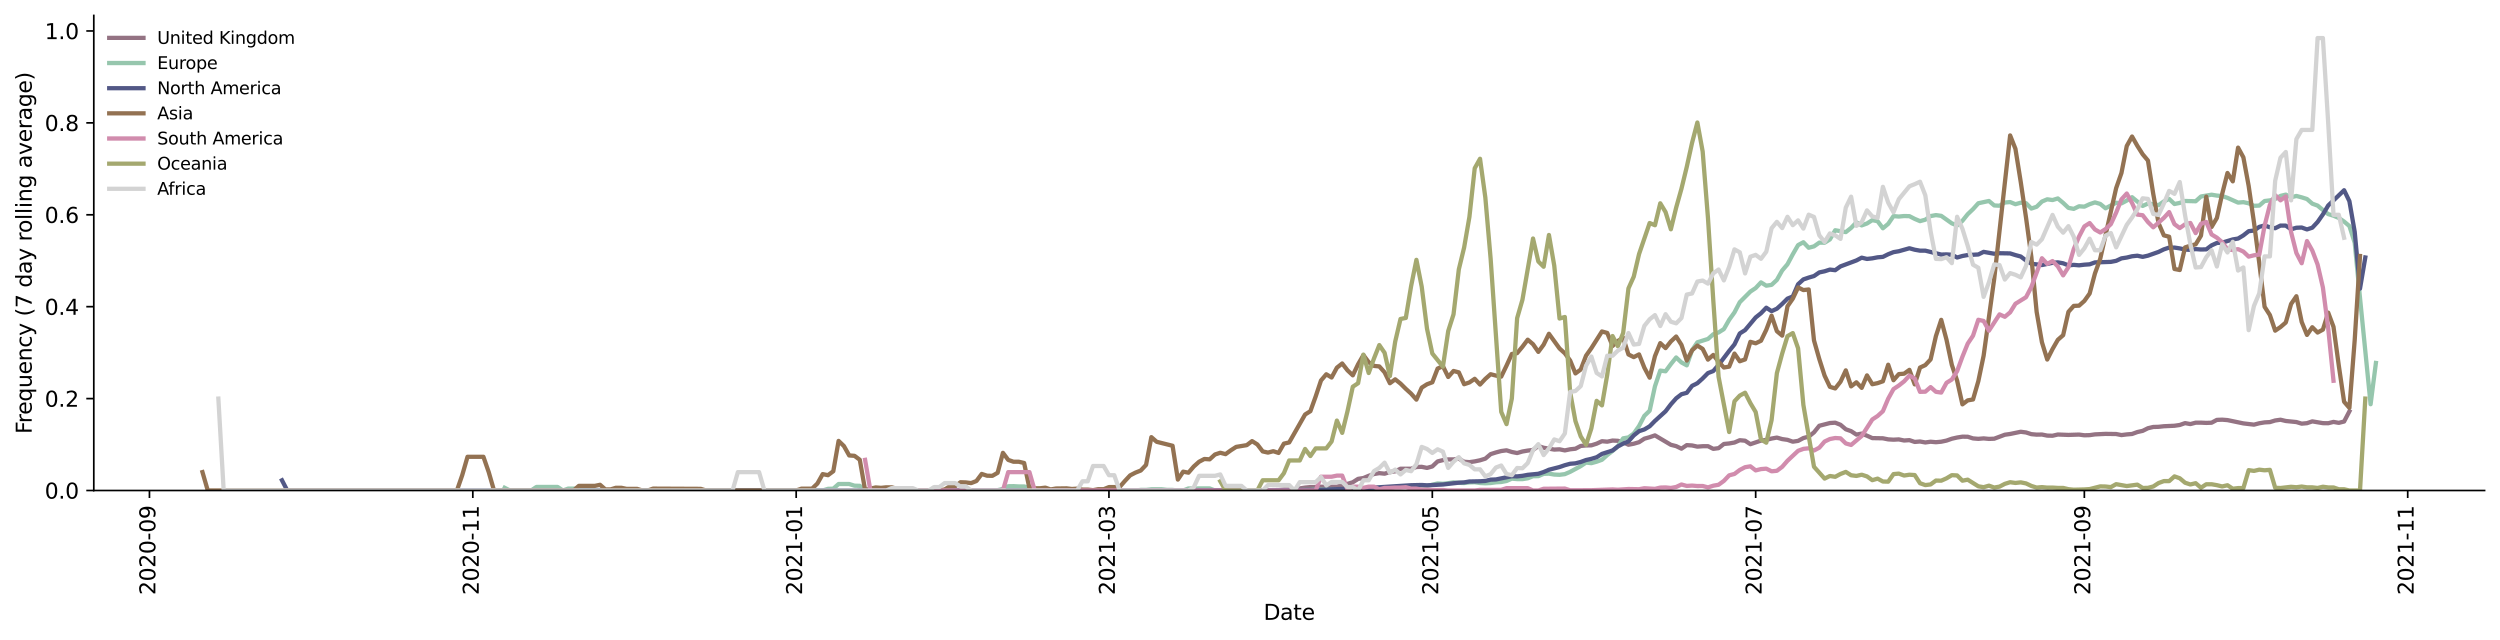 <?xml version="1.0" encoding="utf-8" standalone="no"?>
<!DOCTYPE svg PUBLIC "-//W3C//DTD SVG 1.1//EN"
  "http://www.w3.org/Graphics/SVG/1.1/DTD/svg11.dtd">
<svg height="298.621pt" version="1.1" viewBox="0 0 1166.981 298.621" width="1166.981pt" xmlns="http://www.w3.org/2000/svg" xmlns:xlink="http://www.w3.org/1999/xlink">
 <defs>
  <style type="text/css">*{stroke-linecap:butt;stroke-linejoin:round;}</style>
 </defs>
 <g id="figure_1">
  <g id="patch_1">
   <path d="M 0 298.621 
L 1166.981 298.621 
L 1166.981 0 
L 0 0 
z
" style="fill:#ffffff;"/>
  </g>
  <g id="axes_1">
   <g id="patch_2">
    <path d="M 43.781 228.96 
L 1159.781 228.96 
L 1159.781 7.2 
L 43.781 7.2 
z
" style="fill:#ffffff;"/>
   </g>
   <g id="matplotlib.axis_1">
    <g id="xtick_1">
     <g id="line2d_1">
      <defs>
       <path d="M 0 0 
L 0 3.5 
" id="m4dc4acf889" style="stroke:#000000;stroke-width:0.8;"/>
      </defs>
      <g>
       <use style="stroke:#000000;stroke-width:0.8;" x="69.764" xlink:href="#m4dc4acf889" y="228.96"/>
      </g>
     </g>
     <g id="text_1">
      <!-- 2020-09 -->
      <g transform="translate(72.523 277.743)rotate(-90)scale(0.1 -0.1)">
       <defs>
        <path d="M 1228 531 
L 3431 531 
L 3431 0 
L 469 0 
L 469 531 
Q 828 903 1448 1529 
Q 2069 2156 2228 2338 
Q 2531 2678 2651 2914 
Q 2772 3150 2772 3378 
Q 2772 3750 2511 3984 
Q 2250 4219 1831 4219 
Q 1534 4219 1204 4116 
Q 875 4013 500 3803 
L 500 4441 
Q 881 4594 1212 4672 
Q 1544 4750 1819 4750 
Q 2544 4750 2975 4387 
Q 3406 4025 3406 3419 
Q 3406 3131 3298 2873 
Q 3191 2616 2906 2266 
Q 2828 2175 2409 1742 
Q 1991 1309 1228 531 
z
" id="DejaVuSans-32" transform="scale(0.016)"/>
        <path d="M 2034 4250 
Q 1547 4250 1301 3770 
Q 1056 3291 1056 2328 
Q 1056 1369 1301 889 
Q 1547 409 2034 409 
Q 2525 409 2770 889 
Q 3016 1369 3016 2328 
Q 3016 3291 2770 3770 
Q 2525 4250 2034 4250 
z
M 2034 4750 
Q 2819 4750 3233 4129 
Q 3647 3509 3647 2328 
Q 3647 1150 3233 529 
Q 2819 -91 2034 -91 
Q 1250 -91 836 529 
Q 422 1150 422 2328 
Q 422 3509 836 4129 
Q 1250 4750 2034 4750 
z
" id="DejaVuSans-30" transform="scale(0.016)"/>
        <path d="M 313 2009 
L 1997 2009 
L 1997 1497 
L 313 1497 
L 313 2009 
z
" id="DejaVuSans-2d" transform="scale(0.016)"/>
        <path d="M 703 97 
L 703 672 
Q 941 559 1184 500 
Q 1428 441 1663 441 
Q 2288 441 2617 861 
Q 2947 1281 2994 2138 
Q 2813 1869 2534 1725 
Q 2256 1581 1919 1581 
Q 1219 1581 811 2004 
Q 403 2428 403 3163 
Q 403 3881 828 4315 
Q 1253 4750 1959 4750 
Q 2769 4750 3195 4129 
Q 3622 3509 3622 2328 
Q 3622 1225 3098 567 
Q 2575 -91 1691 -91 
Q 1453 -91 1209 -44 
Q 966 3 703 97 
z
M 1959 2075 
Q 2384 2075 2632 2365 
Q 2881 2656 2881 3163 
Q 2881 3666 2632 3958 
Q 2384 4250 1959 4250 
Q 1534 4250 1286 3958 
Q 1038 3666 1038 3163 
Q 1038 2656 1286 2365 
Q 1534 2075 1959 2075 
z
" id="DejaVuSans-39" transform="scale(0.016)"/>
       </defs>
       <use xlink:href="#DejaVuSans-32"/>
       <use x="63.623" xlink:href="#DejaVuSans-30"/>
       <use x="127.246" xlink:href="#DejaVuSans-32"/>
       <use x="190.869" xlink:href="#DejaVuSans-30"/>
       <use x="254.492" xlink:href="#DejaVuSans-2d"/>
       <use x="290.576" xlink:href="#DejaVuSans-30"/>
       <use x="354.199" xlink:href="#DejaVuSans-39"/>
      </g>
     </g>
    </g>
    <g id="xtick_2">
     <g id="line2d_2">
      <g>
       <use style="stroke:#000000;stroke-width:0.8;" x="220.708" xlink:href="#m4dc4acf889" y="228.96"/>
      </g>
     </g>
     <g id="text_2">
      <!-- 2020-11 -->
      <g transform="translate(223.467 277.743)rotate(-90)scale(0.1 -0.1)">
       <defs>
        <path d="M 794 531 
L 1825 531 
L 1825 4091 
L 703 3866 
L 703 4441 
L 1819 4666 
L 2450 4666 
L 2450 531 
L 3481 531 
L 3481 0 
L 794 0 
L 794 531 
z
" id="DejaVuSans-31" transform="scale(0.016)"/>
       </defs>
       <use xlink:href="#DejaVuSans-32"/>
       <use x="63.623" xlink:href="#DejaVuSans-30"/>
       <use x="127.246" xlink:href="#DejaVuSans-32"/>
       <use x="190.869" xlink:href="#DejaVuSans-30"/>
       <use x="254.492" xlink:href="#DejaVuSans-2d"/>
       <use x="290.576" xlink:href="#DejaVuSans-31"/>
       <use x="354.199" xlink:href="#DejaVuSans-31"/>
      </g>
     </g>
    </g>
    <g id="xtick_3">
     <g id="line2d_3">
      <g>
       <use style="stroke:#000000;stroke-width:0.8;" x="371.653" xlink:href="#m4dc4acf889" y="228.96"/>
      </g>
     </g>
     <g id="text_3">
      <!-- 2021-01 -->
      <g transform="translate(374.412 277.743)rotate(-90)scale(0.1 -0.1)">
       <use xlink:href="#DejaVuSans-32"/>
       <use x="63.623" xlink:href="#DejaVuSans-30"/>
       <use x="127.246" xlink:href="#DejaVuSans-32"/>
       <use x="190.869" xlink:href="#DejaVuSans-31"/>
       <use x="254.492" xlink:href="#DejaVuSans-2d"/>
       <use x="290.576" xlink:href="#DejaVuSans-30"/>
       <use x="354.199" xlink:href="#DejaVuSans-31"/>
      </g>
     </g>
    </g>
    <g id="xtick_4">
     <g id="line2d_4">
      <g>
       <use style="stroke:#000000;stroke-width:0.8;" x="517.648" xlink:href="#m4dc4acf889" y="228.96"/>
      </g>
     </g>
     <g id="text_4">
      <!-- 2021-03 -->
      <g transform="translate(520.408 277.743)rotate(-90)scale(0.1 -0.1)">
       <defs>
        <path d="M 2597 2516 
Q 3050 2419 3304 2112 
Q 3559 1806 3559 1356 
Q 3559 666 3084 287 
Q 2609 -91 1734 -91 
Q 1441 -91 1130 -33 
Q 819 25 488 141 
L 488 750 
Q 750 597 1062 519 
Q 1375 441 1716 441 
Q 2309 441 2620 675 
Q 2931 909 2931 1356 
Q 2931 1769 2642 2001 
Q 2353 2234 1838 2234 
L 1294 2234 
L 1294 2753 
L 1863 2753 
Q 2328 2753 2575 2939 
Q 2822 3125 2822 3475 
Q 2822 3834 2567 4026 
Q 2313 4219 1838 4219 
Q 1578 4219 1281 4162 
Q 984 4106 628 3988 
L 628 4550 
Q 988 4650 1302 4700 
Q 1616 4750 1894 4750 
Q 2613 4750 3031 4423 
Q 3450 4097 3450 3541 
Q 3450 3153 3228 2886 
Q 3006 2619 2597 2516 
z
" id="DejaVuSans-33" transform="scale(0.016)"/>
       </defs>
       <use xlink:href="#DejaVuSans-32"/>
       <use x="63.623" xlink:href="#DejaVuSans-30"/>
       <use x="127.246" xlink:href="#DejaVuSans-32"/>
       <use x="190.869" xlink:href="#DejaVuSans-31"/>
       <use x="254.492" xlink:href="#DejaVuSans-2d"/>
       <use x="290.576" xlink:href="#DejaVuSans-30"/>
       <use x="354.199" xlink:href="#DejaVuSans-33"/>
      </g>
     </g>
    </g>
    <g id="xtick_5">
     <g id="line2d_5">
      <g>
       <use style="stroke:#000000;stroke-width:0.8;" x="668.593" xlink:href="#m4dc4acf889" y="228.96"/>
      </g>
     </g>
     <g id="text_5">
      <!-- 2021-05 -->
      <g transform="translate(671.352 277.743)rotate(-90)scale(0.1 -0.1)">
       <defs>
        <path d="M 691 4666 
L 3169 4666 
L 3169 4134 
L 1269 4134 
L 1269 2991 
Q 1406 3038 1543 3061 
Q 1681 3084 1819 3084 
Q 2600 3084 3056 2656 
Q 3513 2228 3513 1497 
Q 3513 744 3044 326 
Q 2575 -91 1722 -91 
Q 1428 -91 1123 -41 
Q 819 9 494 109 
L 494 744 
Q 775 591 1075 516 
Q 1375 441 1709 441 
Q 2250 441 2565 725 
Q 2881 1009 2881 1497 
Q 2881 1984 2565 2268 
Q 2250 2553 1709 2553 
Q 1456 2553 1204 2497 
Q 953 2441 691 2322 
L 691 4666 
z
" id="DejaVuSans-35" transform="scale(0.016)"/>
       </defs>
       <use xlink:href="#DejaVuSans-32"/>
       <use x="63.623" xlink:href="#DejaVuSans-30"/>
       <use x="127.246" xlink:href="#DejaVuSans-32"/>
       <use x="190.869" xlink:href="#DejaVuSans-31"/>
       <use x="254.492" xlink:href="#DejaVuSans-2d"/>
       <use x="290.576" xlink:href="#DejaVuSans-30"/>
       <use x="354.199" xlink:href="#DejaVuSans-35"/>
      </g>
     </g>
    </g>
    <g id="xtick_6">
     <g id="line2d_6">
      <g>
       <use style="stroke:#000000;stroke-width:0.8;" x="819.537" xlink:href="#m4dc4acf889" y="228.96"/>
      </g>
     </g>
     <g id="text_6">
      <!-- 2021-07 -->
      <g transform="translate(822.297 277.743)rotate(-90)scale(0.1 -0.1)">
       <defs>
        <path d="M 525 4666 
L 3525 4666 
L 3525 4397 
L 1831 0 
L 1172 0 
L 2766 4134 
L 525 4134 
L 525 4666 
z
" id="DejaVuSans-37" transform="scale(0.016)"/>
       </defs>
       <use xlink:href="#DejaVuSans-32"/>
       <use x="63.623" xlink:href="#DejaVuSans-30"/>
       <use x="127.246" xlink:href="#DejaVuSans-32"/>
       <use x="190.869" xlink:href="#DejaVuSans-31"/>
       <use x="254.492" xlink:href="#DejaVuSans-2d"/>
       <use x="290.576" xlink:href="#DejaVuSans-30"/>
       <use x="354.199" xlink:href="#DejaVuSans-37"/>
      </g>
     </g>
    </g>
    <g id="xtick_7">
     <g id="line2d_7">
      <g>
       <use style="stroke:#000000;stroke-width:0.8;" x="972.956" xlink:href="#m4dc4acf889" y="228.96"/>
      </g>
     </g>
     <g id="text_7">
      <!-- 2021-09 -->
      <g transform="translate(975.716 277.743)rotate(-90)scale(0.1 -0.1)">
       <use xlink:href="#DejaVuSans-32"/>
       <use x="63.623" xlink:href="#DejaVuSans-30"/>
       <use x="127.246" xlink:href="#DejaVuSans-32"/>
       <use x="190.869" xlink:href="#DejaVuSans-31"/>
       <use x="254.492" xlink:href="#DejaVuSans-2d"/>
       <use x="290.576" xlink:href="#DejaVuSans-30"/>
       <use x="354.199" xlink:href="#DejaVuSans-39"/>
      </g>
     </g>
    </g>
    <g id="xtick_8">
     <g id="line2d_8">
      <g>
       <use style="stroke:#000000;stroke-width:0.8;" x="1123.901" xlink:href="#m4dc4acf889" y="228.96"/>
      </g>
     </g>
     <g id="text_8">
      <!-- 2021-11 -->
      <g transform="translate(1126.66 277.743)rotate(-90)scale(0.1 -0.1)">
       <use xlink:href="#DejaVuSans-32"/>
       <use x="63.623" xlink:href="#DejaVuSans-30"/>
       <use x="127.246" xlink:href="#DejaVuSans-32"/>
       <use x="190.869" xlink:href="#DejaVuSans-31"/>
       <use x="254.492" xlink:href="#DejaVuSans-2d"/>
       <use x="290.576" xlink:href="#DejaVuSans-31"/>
       <use x="354.199" xlink:href="#DejaVuSans-31"/>
      </g>
     </g>
    </g>
    <g id="text_9">
     <!-- Date -->
     <g transform="translate(589.83 289.341)scale(0.1 -0.1)">
      <defs>
       <path d="M 1259 4147 
L 1259 519 
L 2022 519 
Q 2988 519 3436 956 
Q 3884 1394 3884 2338 
Q 3884 3275 3436 3711 
Q 2988 4147 2022 4147 
L 1259 4147 
z
M 628 4666 
L 1925 4666 
Q 3281 4666 3915 4102 
Q 4550 3538 4550 2338 
Q 4550 1131 3912 565 
Q 3275 0 1925 0 
L 628 0 
L 628 4666 
z
" id="DejaVuSans-44" transform="scale(0.016)"/>
       <path d="M 2194 1759 
Q 1497 1759 1228 1600 
Q 959 1441 959 1056 
Q 959 750 1161 570 
Q 1363 391 1709 391 
Q 2188 391 2477 730 
Q 2766 1069 2766 1631 
L 2766 1759 
L 2194 1759 
z
M 3341 1997 
L 3341 0 
L 2766 0 
L 2766 531 
Q 2569 213 2275 61 
Q 1981 -91 1556 -91 
Q 1019 -91 701 211 
Q 384 513 384 1019 
Q 384 1609 779 1909 
Q 1175 2209 1959 2209 
L 2766 2209 
L 2766 2266 
Q 2766 2663 2505 2880 
Q 2244 3097 1772 3097 
Q 1472 3097 1187 3025 
Q 903 2953 641 2809 
L 641 3341 
Q 956 3463 1253 3523 
Q 1550 3584 1831 3584 
Q 2591 3584 2966 3190 
Q 3341 2797 3341 1997 
z
" id="DejaVuSans-61" transform="scale(0.016)"/>
       <path d="M 1172 4494 
L 1172 3500 
L 2356 3500 
L 2356 3053 
L 1172 3053 
L 1172 1153 
Q 1172 725 1289 603 
Q 1406 481 1766 481 
L 2356 481 
L 2356 0 
L 1766 0 
Q 1100 0 847 248 
Q 594 497 594 1153 
L 594 3053 
L 172 3053 
L 172 3500 
L 594 3500 
L 594 4494 
L 1172 4494 
z
" id="DejaVuSans-74" transform="scale(0.016)"/>
       <path d="M 3597 1894 
L 3597 1613 
L 953 1613 
Q 991 1019 1311 708 
Q 1631 397 2203 397 
Q 2534 397 2845 478 
Q 3156 559 3463 722 
L 3463 178 
Q 3153 47 2828 -22 
Q 2503 -91 2169 -91 
Q 1331 -91 842 396 
Q 353 884 353 1716 
Q 353 2575 817 3079 
Q 1281 3584 2069 3584 
Q 2775 3584 3186 3129 
Q 3597 2675 3597 1894 
z
M 3022 2063 
Q 3016 2534 2758 2815 
Q 2500 3097 2075 3097 
Q 1594 3097 1305 2825 
Q 1016 2553 972 2059 
L 3022 2063 
z
" id="DejaVuSans-65" transform="scale(0.016)"/>
      </defs>
      <use xlink:href="#DejaVuSans-44"/>
      <use x="77.002" xlink:href="#DejaVuSans-61"/>
      <use x="138.281" xlink:href="#DejaVuSans-74"/>
      <use x="177.49" xlink:href="#DejaVuSans-65"/>
     </g>
    </g>
   </g>
   <g id="matplotlib.axis_2">
    <g id="ytick_1">
     <g id="line2d_9">
      <defs>
       <path d="M 0 0 
L -3.5 0 
" id="m8c18126dd5" style="stroke:#000000;stroke-width:0.8;"/>
      </defs>
      <g>
       <use style="stroke:#000000;stroke-width:0.8;" x="43.781" xlink:href="#m8c18126dd5" y="228.96"/>
      </g>
     </g>
     <g id="text_10">
      <!-- 0.0 -->
      <g transform="translate(20.878 232.759)scale(0.1 -0.1)">
       <defs>
        <path d="M 684 794 
L 1344 794 
L 1344 0 
L 684 0 
L 684 794 
z
" id="DejaVuSans-2e" transform="scale(0.016)"/>
       </defs>
       <use xlink:href="#DejaVuSans-30"/>
       <use x="63.623" xlink:href="#DejaVuSans-2e"/>
       <use x="95.41" xlink:href="#DejaVuSans-30"/>
      </g>
     </g>
    </g>
    <g id="ytick_2">
     <g id="line2d_10">
      <g>
       <use style="stroke:#000000;stroke-width:0.8;" x="43.781" xlink:href="#m8c18126dd5" y="186.06"/>
      </g>
     </g>
     <g id="text_11">
      <!-- 0.2 -->
      <g transform="translate(20.878 189.859)scale(0.1 -0.1)">
       <use xlink:href="#DejaVuSans-30"/>
       <use x="63.623" xlink:href="#DejaVuSans-2e"/>
       <use x="95.41" xlink:href="#DejaVuSans-32"/>
      </g>
     </g>
    </g>
    <g id="ytick_3">
     <g id="line2d_11">
      <g>
       <use style="stroke:#000000;stroke-width:0.8;" x="43.781" xlink:href="#m8c18126dd5" y="143.16"/>
      </g>
     </g>
     <g id="text_12">
      <!-- 0.4 -->
      <g transform="translate(20.878 146.959)scale(0.1 -0.1)">
       <defs>
        <path d="M 2419 4116 
L 825 1625 
L 2419 1625 
L 2419 4116 
z
M 2253 4666 
L 3047 4666 
L 3047 1625 
L 3713 1625 
L 3713 1100 
L 3047 1100 
L 3047 0 
L 2419 0 
L 2419 1100 
L 313 1100 
L 313 1709 
L 2253 4666 
z
" id="DejaVuSans-34" transform="scale(0.016)"/>
       </defs>
       <use xlink:href="#DejaVuSans-30"/>
       <use x="63.623" xlink:href="#DejaVuSans-2e"/>
       <use x="95.41" xlink:href="#DejaVuSans-34"/>
      </g>
     </g>
    </g>
    <g id="ytick_4">
     <g id="line2d_12">
      <g>
       <use style="stroke:#000000;stroke-width:0.8;" x="43.781" xlink:href="#m8c18126dd5" y="100.26"/>
      </g>
     </g>
     <g id="text_13">
      <!-- 0.6 -->
      <g transform="translate(20.878 104.059)scale(0.1 -0.1)">
       <defs>
        <path d="M 2113 2584 
Q 1688 2584 1439 2293 
Q 1191 2003 1191 1497 
Q 1191 994 1439 701 
Q 1688 409 2113 409 
Q 2538 409 2786 701 
Q 3034 994 3034 1497 
Q 3034 2003 2786 2293 
Q 2538 2584 2113 2584 
z
M 3366 4563 
L 3366 3988 
Q 3128 4100 2886 4159 
Q 2644 4219 2406 4219 
Q 1781 4219 1451 3797 
Q 1122 3375 1075 2522 
Q 1259 2794 1537 2939 
Q 1816 3084 2150 3084 
Q 2853 3084 3261 2657 
Q 3669 2231 3669 1497 
Q 3669 778 3244 343 
Q 2819 -91 2113 -91 
Q 1303 -91 875 529 
Q 447 1150 447 2328 
Q 447 3434 972 4092 
Q 1497 4750 2381 4750 
Q 2619 4750 2861 4703 
Q 3103 4656 3366 4563 
z
" id="DejaVuSans-36" transform="scale(0.016)"/>
       </defs>
       <use xlink:href="#DejaVuSans-30"/>
       <use x="63.623" xlink:href="#DejaVuSans-2e"/>
       <use x="95.41" xlink:href="#DejaVuSans-36"/>
      </g>
     </g>
    </g>
    <g id="ytick_5">
     <g id="line2d_13">
      <g>
       <use style="stroke:#000000;stroke-width:0.8;" x="43.781" xlink:href="#m8c18126dd5" y="57.36"/>
      </g>
     </g>
     <g id="text_14">
      <!-- 0.8 -->
      <g transform="translate(20.878 61.159)scale(0.1 -0.1)">
       <defs>
        <path d="M 2034 2216 
Q 1584 2216 1326 1975 
Q 1069 1734 1069 1313 
Q 1069 891 1326 650 
Q 1584 409 2034 409 
Q 2484 409 2743 651 
Q 3003 894 3003 1313 
Q 3003 1734 2745 1975 
Q 2488 2216 2034 2216 
z
M 1403 2484 
Q 997 2584 770 2862 
Q 544 3141 544 3541 
Q 544 4100 942 4425 
Q 1341 4750 2034 4750 
Q 2731 4750 3128 4425 
Q 3525 4100 3525 3541 
Q 3525 3141 3298 2862 
Q 3072 2584 2669 2484 
Q 3125 2378 3379 2068 
Q 3634 1759 3634 1313 
Q 3634 634 3220 271 
Q 2806 -91 2034 -91 
Q 1263 -91 848 271 
Q 434 634 434 1313 
Q 434 1759 690 2068 
Q 947 2378 1403 2484 
z
M 1172 3481 
Q 1172 3119 1398 2916 
Q 1625 2713 2034 2713 
Q 2441 2713 2670 2916 
Q 2900 3119 2900 3481 
Q 2900 3844 2670 4047 
Q 2441 4250 2034 4250 
Q 1625 4250 1398 4047 
Q 1172 3844 1172 3481 
z
" id="DejaVuSans-38" transform="scale(0.016)"/>
       </defs>
       <use xlink:href="#DejaVuSans-30"/>
       <use x="63.623" xlink:href="#DejaVuSans-2e"/>
       <use x="95.41" xlink:href="#DejaVuSans-38"/>
      </g>
     </g>
    </g>
    <g id="ytick_6">
     <g id="line2d_14">
      <g>
       <use style="stroke:#000000;stroke-width:0.8;" x="43.781" xlink:href="#m8c18126dd5" y="14.46"/>
      </g>
     </g>
     <g id="text_15">
      <!-- 1.0 -->
      <g transform="translate(20.878 18.259)scale(0.1 -0.1)">
       <use xlink:href="#DejaVuSans-31"/>
       <use x="63.623" xlink:href="#DejaVuSans-2e"/>
       <use x="95.41" xlink:href="#DejaVuSans-30"/>
      </g>
     </g>
    </g>
    <g id="text_16">
     <!-- Frequency (7 day rolling average) -->
     <g transform="translate(14.798 202.529)rotate(-90)scale(0.1 -0.1)">
      <defs>
       <path d="M 628 4666 
L 3309 4666 
L 3309 4134 
L 1259 4134 
L 1259 2759 
L 3109 2759 
L 3109 2228 
L 1259 2228 
L 1259 0 
L 628 0 
L 628 4666 
z
" id="DejaVuSans-46" transform="scale(0.016)"/>
       <path d="M 2631 2963 
Q 2534 3019 2420 3045 
Q 2306 3072 2169 3072 
Q 1681 3072 1420 2755 
Q 1159 2438 1159 1844 
L 1159 0 
L 581 0 
L 581 3500 
L 1159 3500 
L 1159 2956 
Q 1341 3275 1631 3429 
Q 1922 3584 2338 3584 
Q 2397 3584 2469 3576 
Q 2541 3569 2628 3553 
L 2631 2963 
z
" id="DejaVuSans-72" transform="scale(0.016)"/>
       <path d="M 947 1747 
Q 947 1113 1208 752 
Q 1469 391 1925 391 
Q 2381 391 2643 752 
Q 2906 1113 2906 1747 
Q 2906 2381 2643 2742 
Q 2381 3103 1925 3103 
Q 1469 3103 1208 2742 
Q 947 2381 947 1747 
z
M 2906 525 
Q 2725 213 2448 61 
Q 2172 -91 1784 -91 
Q 1150 -91 751 415 
Q 353 922 353 1747 
Q 353 2572 751 3078 
Q 1150 3584 1784 3584 
Q 2172 3584 2448 3432 
Q 2725 3281 2906 2969 
L 2906 3500 
L 3481 3500 
L 3481 -1331 
L 2906 -1331 
L 2906 525 
z
" id="DejaVuSans-71" transform="scale(0.016)"/>
       <path d="M 544 1381 
L 544 3500 
L 1119 3500 
L 1119 1403 
Q 1119 906 1312 657 
Q 1506 409 1894 409 
Q 2359 409 2629 706 
Q 2900 1003 2900 1516 
L 2900 3500 
L 3475 3500 
L 3475 0 
L 2900 0 
L 2900 538 
Q 2691 219 2414 64 
Q 2138 -91 1772 -91 
Q 1169 -91 856 284 
Q 544 659 544 1381 
z
M 1991 3584 
L 1991 3584 
z
" id="DejaVuSans-75" transform="scale(0.016)"/>
       <path d="M 3513 2113 
L 3513 0 
L 2938 0 
L 2938 2094 
Q 2938 2591 2744 2837 
Q 2550 3084 2163 3084 
Q 1697 3084 1428 2787 
Q 1159 2491 1159 1978 
L 1159 0 
L 581 0 
L 581 3500 
L 1159 3500 
L 1159 2956 
Q 1366 3272 1645 3428 
Q 1925 3584 2291 3584 
Q 2894 3584 3203 3211 
Q 3513 2838 3513 2113 
z
" id="DejaVuSans-6e" transform="scale(0.016)"/>
       <path d="M 3122 3366 
L 3122 2828 
Q 2878 2963 2633 3030 
Q 2388 3097 2138 3097 
Q 1578 3097 1268 2742 
Q 959 2388 959 1747 
Q 959 1106 1268 751 
Q 1578 397 2138 397 
Q 2388 397 2633 464 
Q 2878 531 3122 666 
L 3122 134 
Q 2881 22 2623 -34 
Q 2366 -91 2075 -91 
Q 1284 -91 818 406 
Q 353 903 353 1747 
Q 353 2603 823 3093 
Q 1294 3584 2113 3584 
Q 2378 3584 2631 3529 
Q 2884 3475 3122 3366 
z
" id="DejaVuSans-63" transform="scale(0.016)"/>
       <path d="M 2059 -325 
Q 1816 -950 1584 -1140 
Q 1353 -1331 966 -1331 
L 506 -1331 
L 506 -850 
L 844 -850 
Q 1081 -850 1212 -737 
Q 1344 -625 1503 -206 
L 1606 56 
L 191 3500 
L 800 3500 
L 1894 763 
L 2988 3500 
L 3597 3500 
L 2059 -325 
z
" id="DejaVuSans-79" transform="scale(0.016)"/>
       <path id="DejaVuSans-20" transform="scale(0.016)"/>
       <path d="M 1984 4856 
Q 1566 4138 1362 3434 
Q 1159 2731 1159 2009 
Q 1159 1288 1364 580 
Q 1569 -128 1984 -844 
L 1484 -844 
Q 1016 -109 783 600 
Q 550 1309 550 2009 
Q 550 2706 781 3412 
Q 1013 4119 1484 4856 
L 1984 4856 
z
" id="DejaVuSans-28" transform="scale(0.016)"/>
       <path d="M 2906 2969 
L 2906 4863 
L 3481 4863 
L 3481 0 
L 2906 0 
L 2906 525 
Q 2725 213 2448 61 
Q 2172 -91 1784 -91 
Q 1150 -91 751 415 
Q 353 922 353 1747 
Q 353 2572 751 3078 
Q 1150 3584 1784 3584 
Q 2172 3584 2448 3432 
Q 2725 3281 2906 2969 
z
M 947 1747 
Q 947 1113 1208 752 
Q 1469 391 1925 391 
Q 2381 391 2643 752 
Q 2906 1113 2906 1747 
Q 2906 2381 2643 2742 
Q 2381 3103 1925 3103 
Q 1469 3103 1208 2742 
Q 947 2381 947 1747 
z
" id="DejaVuSans-64" transform="scale(0.016)"/>
       <path d="M 1959 3097 
Q 1497 3097 1228 2736 
Q 959 2375 959 1747 
Q 959 1119 1226 758 
Q 1494 397 1959 397 
Q 2419 397 2687 759 
Q 2956 1122 2956 1747 
Q 2956 2369 2687 2733 
Q 2419 3097 1959 3097 
z
M 1959 3584 
Q 2709 3584 3137 3096 
Q 3566 2609 3566 1747 
Q 3566 888 3137 398 
Q 2709 -91 1959 -91 
Q 1206 -91 779 398 
Q 353 888 353 1747 
Q 353 2609 779 3096 
Q 1206 3584 1959 3584 
z
" id="DejaVuSans-6f" transform="scale(0.016)"/>
       <path d="M 603 4863 
L 1178 4863 
L 1178 0 
L 603 0 
L 603 4863 
z
" id="DejaVuSans-6c" transform="scale(0.016)"/>
       <path d="M 603 3500 
L 1178 3500 
L 1178 0 
L 603 0 
L 603 3500 
z
M 603 4863 
L 1178 4863 
L 1178 4134 
L 603 4134 
L 603 4863 
z
" id="DejaVuSans-69" transform="scale(0.016)"/>
       <path d="M 2906 1791 
Q 2906 2416 2648 2759 
Q 2391 3103 1925 3103 
Q 1463 3103 1205 2759 
Q 947 2416 947 1791 
Q 947 1169 1205 825 
Q 1463 481 1925 481 
Q 2391 481 2648 825 
Q 2906 1169 2906 1791 
z
M 3481 434 
Q 3481 -459 3084 -895 
Q 2688 -1331 1869 -1331 
Q 1566 -1331 1297 -1286 
Q 1028 -1241 775 -1147 
L 775 -588 
Q 1028 -725 1275 -790 
Q 1522 -856 1778 -856 
Q 2344 -856 2625 -561 
Q 2906 -266 2906 331 
L 2906 616 
Q 2728 306 2450 153 
Q 2172 0 1784 0 
Q 1141 0 747 490 
Q 353 981 353 1791 
Q 353 2603 747 3093 
Q 1141 3584 1784 3584 
Q 2172 3584 2450 3431 
Q 2728 3278 2906 2969 
L 2906 3500 
L 3481 3500 
L 3481 434 
z
" id="DejaVuSans-67" transform="scale(0.016)"/>
       <path d="M 191 3500 
L 800 3500 
L 1894 563 
L 2988 3500 
L 3597 3500 
L 2284 0 
L 1503 0 
L 191 3500 
z
" id="DejaVuSans-76" transform="scale(0.016)"/>
       <path d="M 513 4856 
L 1013 4856 
Q 1481 4119 1714 3412 
Q 1947 2706 1947 2009 
Q 1947 1309 1714 600 
Q 1481 -109 1013 -844 
L 513 -844 
Q 928 -128 1133 580 
Q 1338 1288 1338 2009 
Q 1338 2731 1133 3434 
Q 928 4138 513 4856 
z
" id="DejaVuSans-29" transform="scale(0.016)"/>
      </defs>
      <use xlink:href="#DejaVuSans-46"/>
      <use x="50.27" xlink:href="#DejaVuSans-72"/>
      <use x="89.133" xlink:href="#DejaVuSans-65"/>
      <use x="150.656" xlink:href="#DejaVuSans-71"/>
      <use x="214.133" xlink:href="#DejaVuSans-75"/>
      <use x="277.512" xlink:href="#DejaVuSans-65"/>
      <use x="339.035" xlink:href="#DejaVuSans-6e"/>
      <use x="402.414" xlink:href="#DejaVuSans-63"/>
      <use x="457.395" xlink:href="#DejaVuSans-79"/>
      <use x="516.574" xlink:href="#DejaVuSans-20"/>
      <use x="548.361" xlink:href="#DejaVuSans-28"/>
      <use x="587.375" xlink:href="#DejaVuSans-37"/>
      <use x="650.998" xlink:href="#DejaVuSans-20"/>
      <use x="682.785" xlink:href="#DejaVuSans-64"/>
      <use x="746.262" xlink:href="#DejaVuSans-61"/>
      <use x="807.541" xlink:href="#DejaVuSans-79"/>
      <use x="866.721" xlink:href="#DejaVuSans-20"/>
      <use x="898.508" xlink:href="#DejaVuSans-72"/>
      <use x="937.371" xlink:href="#DejaVuSans-6f"/>
      <use x="998.553" xlink:href="#DejaVuSans-6c"/>
      <use x="1026.336" xlink:href="#DejaVuSans-6c"/>
      <use x="1054.119" xlink:href="#DejaVuSans-69"/>
      <use x="1081.902" xlink:href="#DejaVuSans-6e"/>
      <use x="1145.281" xlink:href="#DejaVuSans-67"/>
      <use x="1208.758" xlink:href="#DejaVuSans-20"/>
      <use x="1240.545" xlink:href="#DejaVuSans-61"/>
      <use x="1301.824" xlink:href="#DejaVuSans-76"/>
      <use x="1361.004" xlink:href="#DejaVuSans-65"/>
      <use x="1422.527" xlink:href="#DejaVuSans-72"/>
      <use x="1463.641" xlink:href="#DejaVuSans-61"/>
      <use x="1524.92" xlink:href="#DejaVuSans-67"/>
      <use x="1588.396" xlink:href="#DejaVuSans-65"/>
      <use x="1649.92" xlink:href="#DejaVuSans-29"/>
     </g>
    </g>
   </g>
   <g id="line2d_15">
    <path clip-path="url(#p79cc4f8e6b)" d="M 401.347 228.94 
L 416.194 228.96 
L 589.409 228.858 
L 596.832 228.727 
L 599.307 228.549 
L 601.781 228.525 
L 604.256 228.387 
L 609.205 227.596 
L 611.679 227.358 
L 614.154 227.343 
L 616.628 227.193 
L 624.052 227.208 
L 626.526 226.579 
L 631.475 225.115 
L 633.95 223.53 
L 636.424 223.145 
L 638.899 222.106 
L 641.373 221.27 
L 643.848 220.855 
L 646.322 221.115 
L 648.797 220.328 
L 651.271 220.024 
L 653.746 218.791 
L 658.695 218.794 
L 661.169 217.99 
L 663.644 217.91 
L 666.118 218.42 
L 668.593 217.731 
L 671.067 215.388 
L 673.542 214.785 
L 676.016 214.456 
L 678.491 214.462 
L 680.965 214.077 
L 683.44 215.546 
L 685.914 215.729 
L 688.389 215.374 
L 690.863 214.859 
L 693.338 214.096 
L 695.812 211.988 
L 698.287 211.198 
L 700.761 210.539 
L 703.236 210.206 
L 705.71 210.981 
L 708.185 211.475 
L 710.659 210.753 
L 713.134 210.332 
L 715.608 210.034 
L 718.083 208.204 
L 720.557 209.014 
L 725.506 209.859 
L 727.981 209.74 
L 730.455 210.247 
L 732.93 209.727 
L 735.404 209.456 
L 737.879 208.164 
L 740.353 207.941 
L 742.828 207.881 
L 745.302 207.103 
L 747.777 205.95 
L 750.251 206.176 
L 752.726 205.645 
L 755.2 205.76 
L 757.675 206.446 
L 760.149 207.605 
L 762.624 207.129 
L 765.098 206.408 
L 767.573 204.776 
L 770.047 204.082 
L 772.522 203.234 
L 779.945 207.628 
L 782.42 208.252 
L 784.894 209.438 
L 787.369 207.778 
L 789.843 207.934 
L 792.318 208.484 
L 794.792 208.296 
L 797.267 208.272 
L 799.741 209.524 
L 802.216 209.196 
L 804.69 207.243 
L 807.165 207.004 
L 809.639 206.564 
L 812.114 205.489 
L 814.588 205.717 
L 817.063 207.341 
L 822.012 205.675 
L 824.486 205.335 
L 826.961 204.707 
L 829.435 204.266 
L 831.91 204.966 
L 834.384 205.315 
L 836.859 206.173 
L 839.333 205.801 
L 841.808 204.479 
L 844.282 203.812 
L 846.757 201.819 
L 849.231 198.743 
L 854.18 197.47 
L 856.655 197.309 
L 859.129 198.283 
L 861.604 200.387 
L 864.078 201.255 
L 866.553 202.859 
L 869.027 202.402 
L 871.502 203.389 
L 873.976 204.503 
L 878.925 204.597 
L 881.4 205.097 
L 883.874 205.242 
L 886.349 205.11 
L 888.823 205.624 
L 891.298 205.454 
L 893.772 206.293 
L 896.247 206.089 
L 898.721 206.535 
L 901.196 206.197 
L 903.67 206.418 
L 906.145 206.189 
L 908.619 205.664 
L 911.094 204.793 
L 913.568 204.232 
L 916.043 203.836 
L 918.517 203.867 
L 920.992 204.647 
L 923.466 204.85 
L 925.941 204.639 
L 928.415 204.876 
L 930.89 204.783 
L 935.839 202.928 
L 938.313 202.577 
L 943.262 201.549 
L 945.737 201.865 
L 948.211 202.66 
L 950.686 202.887 
L 953.16 202.838 
L 955.635 203.339 
L 958.109 203.402 
L 960.584 202.828 
L 965.533 203.021 
L 970.482 202.856 
L 972.956 203.19 
L 975.431 203.12 
L 977.905 202.765 
L 982.854 202.531 
L 987.803 202.601 
L 990.278 203.092 
L 992.752 202.777 
L 995.227 202.578 
L 997.701 201.676 
L 1000.176 201.122 
L 1002.65 199.894 
L 1005.125 199.305 
L 1007.599 199.236 
L 1010.074 198.964 
L 1015.023 198.739 
L 1017.497 198.377 
L 1019.972 197.507 
L 1022.446 197.955 
L 1024.921 197.304 
L 1027.395 197.295 
L 1029.87 197.408 
L 1032.344 197.321 
L 1034.819 196 
L 1037.293 195.903 
L 1039.768 196.097 
L 1047.191 197.639 
L 1052.14 198.224 
L 1054.615 197.577 
L 1057.089 197.169 
L 1059.564 197.03 
L 1062.038 196.276 
L 1064.513 195.927 
L 1066.987 196.514 
L 1071.936 197.012 
L 1074.411 197.762 
L 1076.885 197.533 
L 1079.36 196.694 
L 1084.309 197.524 
L 1086.783 197.563 
L 1089.258 196.945 
L 1091.732 197.384 
L 1094.207 196.761 
L 1096.681 192.013 
L 1096.681 192.013 
" style="fill:none;stroke:#947383;stroke-linecap:square;stroke-width:2;"/>
   </g>
   <g id="line2d_16">
    <path clip-path="url(#p79cc4f8e6b)" d="M 235.555 227.698 
L 238.03 228.96 
L 247.928 228.96 
L 250.402 227.31 
L 260.3 227.31 
L 262.775 228.96 
L 265.249 228.066 
L 275.147 228.066 
L 277.622 228.96 
L 384.025 228.96 
L 386.5 228.186 
L 388.974 228.112 
L 391.449 225.939 
L 396.398 225.939 
L 398.872 226.713 
L 401.347 226.787 
L 403.821 228.96 
L 426.092 228.96 
L 428.566 228.841 
L 450.837 228.93 
L 460.735 228.96 
L 463.209 228.803 
L 465.684 228.803 
L 468.158 228.184 
L 470.633 226.979 
L 473.107 226.936 
L 475.582 227.076 
L 478.056 227.076 
L 480.531 227.695 
L 483.005 228.9 
L 492.903 228.96 
L 530.021 228.96 
L 532.495 228.68 
L 534.97 228.68 
L 537.444 228.404 
L 542.393 228.404 
L 544.868 228.684 
L 547.342 228.684 
L 549.817 228.96 
L 552.291 228.96 
L 554.766 228.004 
L 564.664 227.995 
L 567.138 228.951 
L 586.934 228.842 
L 611.679 228.694 
L 614.154 228.468 
L 621.577 228.484 
L 624.052 228.48 
L 626.526 228.657 
L 633.95 228.559 
L 648.797 227.703 
L 653.746 226.929 
L 658.695 226.953 
L 661.169 226.598 
L 663.644 226.661 
L 666.118 226.84 
L 671.067 225.676 
L 673.542 225.811 
L 676.016 225.545 
L 678.491 225.157 
L 680.965 225.371 
L 683.44 225.466 
L 685.914 225.189 
L 688.389 225.112 
L 690.863 225.464 
L 693.338 225.59 
L 695.812 225.477 
L 698.287 225.13 
L 700.761 224.993 
L 703.236 224.519 
L 705.71 223.431 
L 708.185 223.642 
L 710.659 223.656 
L 713.134 223.259 
L 715.608 222.289 
L 718.083 222.255 
L 720.557 221.191 
L 723.032 221.098 
L 725.506 221.521 
L 727.981 221.634 
L 730.455 221.32 
L 732.93 220.251 
L 737.879 217.575 
L 740.353 215.918 
L 742.828 216.205 
L 745.302 215.516 
L 747.777 214.625 
L 750.251 212.412 
L 752.726 210.485 
L 755.2 208.33 
L 757.675 204.615 
L 760.149 204.18 
L 762.624 202.375 
L 765.098 198.854 
L 767.573 194.108 
L 770.047 191.73 
L 772.522 180.315 
L 774.996 172.991 
L 777.471 173.311 
L 779.945 169.97 
L 782.42 166.871 
L 784.894 169.193 
L 787.369 170.539 
L 789.843 163.465 
L 792.318 159.772 
L 797.267 158.221 
L 799.741 156.029 
L 802.216 155.192 
L 804.69 153.613 
L 807.165 149.29 
L 809.639 145.819 
L 812.114 141.061 
L 817.063 136.104 
L 819.537 134.459 
L 822.012 131.814 
L 824.486 133.357 
L 826.961 132.975 
L 829.435 130.657 
L 831.91 126.25 
L 834.384 123.342 
L 836.859 118.708 
L 839.333 114.413 
L 841.808 113.075 
L 844.282 115.654 
L 846.757 115.001 
L 849.231 113.257 
L 851.706 113.301 
L 854.18 111.761 
L 856.655 107.475 
L 861.604 108.346 
L 864.078 106.375 
L 866.553 103.795 
L 869.027 105.215 
L 871.502 104.318 
L 873.976 102.762 
L 876.451 103.256 
L 878.925 106.553 
L 881.4 104.496 
L 883.874 100.876 
L 886.349 101.087 
L 888.823 100.846 
L 891.298 100.904 
L 893.772 102.175 
L 896.247 103.225 
L 898.721 102.552 
L 901.196 100.858 
L 903.67 100.407 
L 906.145 100.751 
L 911.094 104.264 
L 913.568 105.239 
L 916.043 103.066 
L 918.517 99.979 
L 920.992 97.624 
L 923.466 94.876 
L 928.415 93.816 
L 930.89 95.897 
L 933.364 96.041 
L 935.839 94.535 
L 938.313 94.319 
L 940.788 95.32 
L 943.262 94.631 
L 945.737 94.856 
L 948.211 97.347 
L 950.686 96.514 
L 953.16 94.082 
L 955.635 93.032 
L 958.109 93.384 
L 960.584 92.631 
L 963.058 94.7 
L 965.533 97.039 
L 968.007 97.5 
L 970.482 96.286 
L 972.956 96.466 
L 975.431 95.308 
L 977.905 94.478 
L 980.38 95.202 
L 982.854 97.227 
L 987.803 94.633 
L 990.278 94.938 
L 992.752 93.628 
L 995.227 92.053 
L 1000.176 96.123 
L 1002.65 95.021 
L 1005.125 95.314 
L 1007.599 95.766 
L 1010.074 94.015 
L 1012.548 92.874 
L 1015.023 95.226 
L 1017.497 94.719 
L 1019.972 93.812 
L 1024.921 93.946 
L 1027.395 91.72 
L 1032.344 90.886 
L 1034.819 91.295 
L 1037.293 91.524 
L 1039.768 92.361 
L 1044.717 94.571 
L 1047.191 94.364 
L 1049.666 94.903 
L 1052.14 96.072 
L 1054.615 95.968 
L 1057.089 93.837 
L 1059.564 93.539 
L 1062.038 92.909 
L 1064.513 91.443 
L 1066.987 90.842 
L 1069.462 92.095 
L 1071.936 91.472 
L 1074.411 92.123 
L 1076.885 92.9 
L 1079.36 95.077 
L 1081.834 95.97 
L 1084.309 98.038 
L 1086.783 99.935 
L 1089.258 100.696 
L 1091.732 101.736 
L 1094.207 103.425 
L 1096.681 105.526 
L 1099.156 113.311 
L 1101.63 139.044 
L 1106.579 188.687 
L 1109.054 169.425 
L 1109.054 169.425 
" style="fill:none;stroke:#96c6ad;stroke-linecap:square;stroke-width:2;"/>
   </g>
   <g id="line2d_17">
    <path clip-path="url(#p79cc4f8e6b)" d="M 131.626 224.193 
L 134.101 228.96 
L 591.883 228.878 
L 599.307 228.794 
L 614.154 228.678 
L 616.628 228.643 
L 621.577 228.413 
L 636.424 227.923 
L 658.695 226.5 
L 663.644 226.384 
L 666.118 226.546 
L 673.542 226.164 
L 678.491 225.591 
L 680.965 225.31 
L 683.44 225.177 
L 685.914 224.76 
L 690.863 224.655 
L 693.338 224.492 
L 695.812 223.892 
L 698.287 223.802 
L 705.71 222.291 
L 708.185 222.375 
L 710.659 222.112 
L 713.134 221.646 
L 718.083 221.159 
L 720.557 220.343 
L 723.032 219.272 
L 727.981 218.005 
L 730.455 217.156 
L 732.93 216.48 
L 735.404 216.281 
L 737.879 215.642 
L 740.353 214.735 
L 742.828 214.185 
L 745.302 213.435 
L 747.777 211.883 
L 752.726 210.274 
L 755.2 208.393 
L 757.675 207.09 
L 760.149 206.032 
L 762.624 203.258 
L 765.098 201.275 
L 767.573 200.462 
L 770.047 198.988 
L 772.522 196.472 
L 777.471 191.979 
L 779.945 188.742 
L 782.42 185.944 
L 784.894 184.025 
L 787.369 183.361 
L 789.843 180.118 
L 792.318 178.882 
L 794.792 176.641 
L 797.267 174.146 
L 799.741 173.203 
L 802.216 170.338 
L 807.165 163.809 
L 809.639 160.759 
L 812.114 155.65 
L 814.588 154.092 
L 819.537 148.185 
L 822.012 146.211 
L 824.486 143.637 
L 826.961 145.244 
L 829.435 144.095 
L 831.91 141.86 
L 834.384 139.398 
L 836.859 138.402 
L 839.333 132.679 
L 841.808 130.42 
L 844.282 129.577 
L 846.757 128.854 
L 849.231 127.162 
L 851.706 126.635 
L 854.18 125.841 
L 856.655 126.123 
L 859.129 124.351 
L 866.553 121.577 
L 869.027 120.282 
L 871.502 120.87 
L 873.976 120.589 
L 876.451 120.116 
L 878.925 119.903 
L 881.4 118.673 
L 883.874 117.7 
L 886.349 117.276 
L 891.298 115.886 
L 893.772 116.567 
L 896.247 117.006 
L 898.721 117.009 
L 906.145 118.83 
L 908.619 118.749 
L 911.094 118.913 
L 913.568 120.202 
L 916.043 119.492 
L 918.517 119.048 
L 923.466 118.784 
L 925.941 117.568 
L 930.89 118.441 
L 933.364 118.2 
L 938.313 118.291 
L 940.788 119.072 
L 943.262 119.735 
L 945.737 121.608 
L 948.211 123.102 
L 953.16 123.723 
L 958.109 122.68 
L 960.584 122.461 
L 963.058 122.907 
L 965.533 123.866 
L 968.007 123.638 
L 970.482 123.852 
L 972.956 123.554 
L 975.431 123.38 
L 977.905 122.49 
L 985.329 122.243 
L 987.803 121.752 
L 990.278 120.601 
L 992.752 120.224 
L 995.227 119.625 
L 997.701 119.365 
L 1000.176 119.899 
L 1002.65 119.338 
L 1007.599 117.59 
L 1010.074 116.398 
L 1012.548 115.568 
L 1015.023 115.565 
L 1017.497 115.953 
L 1019.972 116.473 
L 1022.446 116.641 
L 1024.921 116.283 
L 1027.395 116.463 
L 1029.87 116.399 
L 1032.344 114.535 
L 1034.819 113.416 
L 1037.293 113.265 
L 1042.242 111.761 
L 1044.717 111.357 
L 1047.191 109.872 
L 1049.666 107.913 
L 1052.14 107.616 
L 1054.615 105.903 
L 1057.089 105.248 
L 1059.564 106.096 
L 1062.038 106.527 
L 1064.513 105.295 
L 1066.987 105.318 
L 1069.462 107.026 
L 1071.936 106.31 
L 1074.411 106.207 
L 1076.885 107.092 
L 1079.36 106.281 
L 1081.834 103.628 
L 1084.309 100.082 
L 1086.783 95.93 
L 1094.207 88.799 
L 1096.681 93.906 
L 1099.156 108.206 
L 1101.63 134.713 
L 1104.105 120.187 
L 1104.105 120.187 
" style="fill:none;stroke:#525886;stroke-linecap:square;stroke-width:2;"/>
   </g>
   <g id="line2d_18">
    <path clip-path="url(#p79cc4f8e6b)" d="M 94.509 220.38 
L 96.983 228.96 
L 213.285 228.96 
L 215.759 221.81 
L 218.234 213.23 
L 225.657 213.23 
L 228.132 220.38 
L 230.606 228.96 
L 267.724 228.96 
L 270.198 226.815 
L 277.622 226.815 
L 280.096 226.298 
L 282.571 228.443 
L 285.045 228.443 
L 287.52 227.691 
L 289.994 227.691 
L 292.469 228.207 
L 297.418 228.207 
L 299.892 228.96 
L 302.367 228.96 
L 304.841 228.084 
L 327.112 228.194 
L 329.586 228.96 
L 371.653 228.96 
L 374.127 228.102 
L 379.076 228.102 
L 381.551 225.719 
L 384.025 221.319 
L 386.5 221.81 
L 388.974 219.965 
L 391.449 205.817 
L 393.923 208.2 
L 396.398 212.6 
L 398.872 212.776 
L 401.347 214.621 
L 403.821 228.769 
L 406.296 228.088 
L 408.77 227.538 
L 411.245 227.729 
L 413.719 227.472 
L 416.194 227.472 
L 418.668 228.153 
L 421.143 228.703 
L 423.617 228.703 
L 426.092 228.96 
L 435.99 228.96 
L 438.464 228.801 
L 440.939 228.49 
L 443.413 226.985 
L 445.888 226.985 
L 448.362 225.103 
L 450.837 225.194 
L 453.311 225.505 
L 455.786 224.535 
L 458.26 221.235 
L 460.735 222.051 
L 463.209 222.119 
L 465.684 220.708 
L 468.158 211.385 
L 470.633 214.685 
L 473.107 215.543 
L 475.582 215.543 
L 478.056 216.121 
L 480.531 227.919 
L 485.48 227.928 
L 487.954 227.637 
L 490.429 228.47 
L 492.903 228.036 
L 497.852 227.962 
L 500.327 228.253 
L 502.801 228.1 
L 505.276 228.534 
L 507.75 228.534 
L 510.225 228.807 
L 512.699 228.345 
L 515.174 228.376 
L 517.648 227.375 
L 522.597 227.375 
L 525.072 224.536 
L 527.546 221.896 
L 530.021 220.619 
L 532.495 219.635 
L 534.97 217.019 
L 537.444 204.061 
L 539.919 206.226 
L 547.342 208.078 
L 549.817 223.864 
L 552.291 220.172 
L 554.766 220.642 
L 557.24 217.762 
L 559.715 215.543 
L 562.189 214.249 
L 564.664 214.414 
L 567.138 212.158 
L 569.613 211.344 
L 572.087 211.989 
L 574.562 210.189 
L 577.036 208.607 
L 581.985 207.788 
L 584.46 205.907 
L 586.934 207.471 
L 589.409 210.711 
L 591.883 211.265 
L 594.358 210.617 
L 596.832 211.423 
L 599.307 207.091 
L 601.781 206.527 
L 609.205 193.487 
L 611.679 191.942 
L 614.154 185.048 
L 616.628 177.615 
L 619.103 174.714 
L 621.577 176.213 
L 624.052 171.629 
L 626.526 169.671 
L 629.001 172.86 
L 631.475 175.193 
L 633.95 170.031 
L 636.424 165.755 
L 638.899 169.064 
L 641.373 170.808 
L 643.848 171.04 
L 646.322 173.809 
L 648.797 178.886 
L 651.271 177.078 
L 653.746 179.055 
L 656.22 181.512 
L 658.695 183.758 
L 661.169 186.541 
L 663.644 180.95 
L 666.118 179.373 
L 668.593 178.457 
L 671.067 172.053 
L 673.542 170.928 
L 676.016 175.97 
L 678.491 173.168 
L 680.965 173.823 
L 683.44 179.352 
L 685.914 178.516 
L 688.389 176.831 
L 690.863 179.505 
L 693.338 176.875 
L 695.812 174.684 
L 698.287 175.317 
L 700.761 175.798 
L 703.236 170.674 
L 705.71 165.235 
L 708.185 164.836 
L 710.659 161.858 
L 713.134 158.568 
L 715.608 160.677 
L 718.083 164.254 
L 720.557 160.897 
L 723.032 155.815 
L 727.981 162.673 
L 730.455 164.912 
L 732.93 168.279 
L 735.404 174.307 
L 737.879 172.494 
L 740.353 166.035 
L 742.828 162.533 
L 747.777 154.725 
L 750.251 155.415 
L 752.726 161.496 
L 755.2 159.174 
L 757.675 157.667 
L 760.149 165.455 
L 762.624 166.695 
L 765.098 165.433 
L 767.573 171.634 
L 770.047 176.283 
L 772.522 166.243 
L 774.996 160.178 
L 777.471 162.493 
L 779.945 159.389 
L 782.42 157.085 
L 784.894 160.982 
L 787.369 168.294 
L 789.843 163.526 
L 792.318 161.306 
L 794.792 162.868 
L 797.267 167.869 
L 799.741 165.687 
L 802.216 168.865 
L 804.69 171.551 
L 807.165 171.143 
L 809.639 165.05 
L 812.114 168.636 
L 814.588 167.773 
L 817.063 159.567 
L 819.537 160.251 
L 822.012 159.063 
L 824.486 153.943 
L 826.961 147.37 
L 829.435 154.602 
L 831.91 156.665 
L 834.384 142.981 
L 836.859 139.408 
L 839.333 134.168 
L 841.808 135.405 
L 844.282 135.124 
L 846.757 158.903 
L 849.231 167.599 
L 851.706 175.344 
L 854.18 180.565 
L 856.655 181.323 
L 859.129 178.197 
L 861.604 172.89 
L 864.078 180.352 
L 866.553 178.461 
L 869.027 181.044 
L 871.502 175.24 
L 873.976 179.358 
L 876.451 178.843 
L 878.925 177.979 
L 881.4 170.253 
L 883.874 177.473 
L 886.349 174.637 
L 888.823 174.435 
L 891.298 172.649 
L 893.772 179.421 
L 896.247 171.583 
L 898.721 170.428 
L 901.196 167.767 
L 903.67 156.886 
L 906.145 149.309 
L 908.619 158.619 
L 911.094 170.336 
L 913.568 177.677 
L 916.043 188.741 
L 918.517 186.891 
L 920.992 186.473 
L 923.466 177.93 
L 925.941 166.04 
L 930.89 130.092 
L 935.839 85.437 
L 938.313 63.219 
L 940.788 69.459 
L 943.262 84.93 
L 945.737 101.637 
L 948.211 119.854 
L 950.686 145.574 
L 953.16 159.769 
L 955.635 167.821 
L 958.109 162.926 
L 960.584 158.623 
L 963.058 156.45 
L 965.533 145.564 
L 968.007 142.786 
L 970.482 142.686 
L 972.956 140.481 
L 975.431 137.02 
L 977.905 127.655 
L 980.38 120.769 
L 987.803 87.812 
L 990.278 80.751 
L 992.752 68.162 
L 995.227 63.735 
L 997.701 68.084 
L 1000.176 72 
L 1002.65 74.951 
L 1005.125 90.544 
L 1007.599 104.185 
L 1010.074 109.868 
L 1012.548 110.504 
L 1015.023 125.556 
L 1017.497 126.037 
L 1019.972 115.497 
L 1022.446 114.673 
L 1024.921 114.054 
L 1027.395 110.021 
L 1029.87 91.811 
L 1032.344 105.942 
L 1034.819 101.761 
L 1037.293 90.513 
L 1039.768 80.759 
L 1042.242 84.645 
L 1044.717 68.914 
L 1047.191 73.447 
L 1049.666 86.825 
L 1052.14 103.83 
L 1054.615 122.829 
L 1057.089 143.21 
L 1059.564 147.046 
L 1062.038 154.345 
L 1064.513 152.667 
L 1066.987 150.537 
L 1069.462 141.89 
L 1071.936 138.284 
L 1074.411 150.277 
L 1076.885 156.333 
L 1079.36 152.75 
L 1081.834 155.225 
L 1084.309 153.867 
L 1086.783 145.943 
L 1089.258 152.551 
L 1091.732 170.652 
L 1094.207 187.533 
L 1096.681 190.393 
L 1099.156 158.746 
L 1101.63 119.497 
L 1101.63 119.497 
" style="fill:none;stroke:#937252;stroke-linecap:square;stroke-width:2;"/>
   </g>
   <g id="line2d_19">
    <path clip-path="url(#p79cc4f8e6b)" d="M 403.821 214.66 
L 406.296 228.96 
L 468.158 228.96 
L 470.633 220.38 
L 480.531 220.38 
L 483.005 228.96 
L 614.154 228.96 
L 616.628 222.525 
L 621.577 222.525 
L 624.052 222.014 
L 626.526 222.014 
L 629.001 228.449 
L 631.475 227.188 
L 633.95 227.188 
L 636.424 227.698 
L 638.899 227.162 
L 641.373 227.162 
L 643.848 228.424 
L 646.322 227.753 
L 648.797 227.753 
L 651.271 227.598 
L 653.746 227.598 
L 656.22 227.42 
L 658.695 228.091 
L 661.169 228.091 
L 663.644 228.551 
L 666.118 228.551 
L 668.593 228.728 
L 673.542 228.728 
L 676.016 228.96 
L 688.389 228.96 
L 690.863 228.665 
L 700.761 228.665 
L 703.236 227.869 
L 713.134 227.869 
L 715.608 228.96 
L 718.083 228.96 
L 720.557 228.151 
L 730.455 228.057 
L 732.93 228.867 
L 742.828 228.823 
L 752.726 228.462 
L 755.2 228.599 
L 760.149 228.267 
L 765.098 228.363 
L 767.573 227.903 
L 772.522 228.2 
L 774.996 227.606 
L 777.471 227.533 
L 779.945 227.777 
L 782.42 227.315 
L 784.894 226.155 
L 787.369 226.833 
L 789.843 226.666 
L 792.318 226.882 
L 794.792 226.853 
L 797.267 227.513 
L 799.741 226.724 
L 802.216 226.282 
L 804.69 224.48 
L 807.165 221.884 
L 809.639 221.231 
L 812.114 219.369 
L 814.588 218.082 
L 817.063 217.677 
L 819.537 219.572 
L 822.012 218.965 
L 824.486 218.769 
L 826.961 220 
L 829.435 219.767 
L 831.91 217.911 
L 834.384 215.079 
L 839.333 210.435 
L 841.808 209.524 
L 844.282 209.263 
L 846.757 210.286 
L 849.231 208.977 
L 851.706 206.11 
L 854.18 204.932 
L 856.655 204.464 
L 859.129 204.609 
L 861.604 206.991 
L 864.078 207.699 
L 869.027 203.519 
L 873.976 195.81 
L 876.451 194.185 
L 878.925 191.945 
L 881.4 186.087 
L 883.874 181.614 
L 886.349 179.967 
L 888.823 178.017 
L 891.298 175.32 
L 893.772 176.677 
L 896.247 182.911 
L 898.721 182.829 
L 901.196 180.699 
L 903.67 182.895 
L 906.145 183.251 
L 908.619 178.697 
L 911.094 177.156 
L 913.568 173.253 
L 916.043 166.521 
L 918.517 160.413 
L 920.992 156.702 
L 923.466 149.266 
L 925.941 149.828 
L 928.415 154.368 
L 933.364 146.748 
L 935.839 147.876 
L 938.313 145.806 
L 940.788 141.798 
L 945.737 138.725 
L 948.211 133.987 
L 953.16 120.545 
L 955.635 123.176 
L 958.109 121.866 
L 960.584 124.361 
L 963.058 128.542 
L 965.533 124.697 
L 968.007 116.268 
L 970.482 110.441 
L 972.956 105.695 
L 975.431 104.122 
L 977.905 107.12 
L 980.38 108.511 
L 982.854 106.931 
L 985.329 104.627 
L 987.803 99.264 
L 990.278 93.055 
L 992.752 90.34 
L 995.227 94.764 
L 997.701 100.176 
L 1000.176 100.462 
L 1002.65 103.65 
L 1005.125 106.104 
L 1010.074 101.711 
L 1012.548 99.001 
L 1015.023 104.629 
L 1017.497 106.455 
L 1019.972 104.7 
L 1022.446 104.086 
L 1024.921 108.811 
L 1027.395 104.472 
L 1029.87 103.611 
L 1032.344 109.446 
L 1034.819 110.943 
L 1037.293 113.047 
L 1039.768 116.453 
L 1042.242 116.7 
L 1044.717 116.289 
L 1047.191 117.438 
L 1049.666 119.789 
L 1052.14 119.171 
L 1054.615 118.827 
L 1057.089 105.388 
L 1059.564 95.638 
L 1062.038 91.109 
L 1064.513 93.516 
L 1066.987 91.688 
L 1069.462 108.358 
L 1071.936 118.108 
L 1074.411 122.875 
L 1076.885 112.531 
L 1079.36 116.951 
L 1081.834 123.463 
L 1084.309 134.188 
L 1086.783 153.254 
L 1089.258 177.735 
L 1089.258 177.735 
" style="fill:none;stroke:#d18cad;stroke-linecap:square;stroke-width:2;"/>
   </g>
   <g id="line2d_20">
    <path clip-path="url(#p79cc4f8e6b)" d="M 569.613 224.67 
L 572.087 228.96 
L 586.934 228.96 
L 589.409 224.193 
L 596.832 224.193 
L 599.307 220.893 
L 601.781 214.935 
L 606.73 214.935 
L 609.205 209.572 
L 611.679 212.873 
L 614.154 209.298 
L 619.103 209.298 
L 621.577 206.08 
L 624.052 196.33 
L 626.526 202.05 
L 629.001 191.956 
L 631.475 180.516 
L 633.95 178.882 
L 636.424 165.532 
L 638.899 174.112 
L 641.373 167.306 
L 643.848 161.081 
L 646.322 164.695 
L 648.797 175.538 
L 651.271 159.451 
L 653.746 148.895 
L 656.22 148.409 
L 658.695 133.559 
L 661.169 121.302 
L 663.644 133.815 
L 666.118 153.471 
L 668.593 165.021 
L 673.542 171.149 
L 676.016 154.536 
L 678.491 146.736 
L 680.965 125.757 
L 683.44 115.543 
L 685.914 101.243 
L 688.389 78.531 
L 690.863 74.111 
L 693.338 92.157 
L 695.812 120.757 
L 700.761 192.257 
L 703.236 197.977 
L 705.71 186.06 
L 708.185 148.523 
L 710.659 139.942 
L 715.608 111.343 
L 718.083 122.067 
L 720.557 124.505 
L 723.032 109.685 
L 725.506 123.985 
L 727.981 148.685 
L 730.455 147.97 
L 732.93 183.07 
L 735.404 196.57 
L 737.879 203.72 
L 740.353 207.62 
L 742.828 199.993 
L 745.302 187.123 
L 747.777 189.223 
L 750.251 174.923 
L 752.726 156.86 
L 755.2 161.627 
L 757.675 155.43 
L 760.149 134.63 
L 762.624 129.13 
L 765.098 118.593 
L 770.047 104.11 
L 772.522 105.131 
L 774.996 94.901 
L 777.471 98.987 
L 779.945 107.031 
L 782.42 96.908 
L 784.894 88.086 
L 787.369 77.898 
L 789.843 66.662 
L 792.318 57.188 
L 794.792 70.729 
L 797.267 101.767 
L 799.741 140.12 
L 802.216 175.87 
L 807.165 201.661 
L 809.639 187.313 
L 812.114 184.663 
L 814.588 183.322 
L 817.063 188.184 
L 819.537 192.344 
L 822.012 205.136 
L 824.486 206.641 
L 826.961 196.116 
L 829.435 174.177 
L 831.91 165.044 
L 834.384 156.911 
L 836.859 155.483 
L 839.333 162.583 
L 841.808 189.044 
L 846.757 217.88 
L 851.706 223.396 
L 854.18 222.184 
L 856.655 222.576 
L 859.129 221.245 
L 861.604 220.28 
L 864.078 221.844 
L 866.553 222.164 
L 869.027 221.596 
L 871.502 222.383 
L 873.976 224.141 
L 876.451 223.414 
L 878.925 224.763 
L 881.4 224.834 
L 883.874 221.306 
L 886.349 221.077 
L 888.823 221.976 
L 891.298 221.596 
L 893.772 221.756 
L 896.247 225.568 
L 898.721 226.437 
L 901.196 226.129 
L 903.67 224.32 
L 906.145 224.387 
L 908.619 223.28 
L 911.094 221.803 
L 913.568 221.935 
L 916.043 224.375 
L 918.517 223.906 
L 923.466 227.007 
L 925.941 227.42 
L 928.415 226.705 
L 930.89 227.583 
L 933.364 227.149 
L 935.839 225.863 
L 938.313 225.09 
L 940.788 225.435 
L 943.262 225.161 
L 945.737 225.658 
L 948.211 226.828 
L 950.686 227.601 
L 953.16 227.381 
L 955.635 227.627 
L 958.109 227.604 
L 960.584 227.762 
L 963.058 227.762 
L 965.533 228.352 
L 968.007 228.597 
L 972.956 228.468 
L 975.431 228.3 
L 980.38 227.043 
L 982.854 227.104 
L 985.329 227.382 
L 987.803 226.005 
L 992.752 226.889 
L 997.701 226.228 
L 1000.176 227.773 
L 1002.65 227.729 
L 1005.125 227.088 
L 1007.599 225.48 
L 1010.074 224.575 
L 1012.548 224.575 
L 1015.023 222.38 
L 1017.497 223.251 
L 1019.972 225.333 
L 1022.446 226.148 
L 1024.921 225.548 
L 1027.395 227.671 
L 1029.87 226.042 
L 1032.344 226.042 
L 1034.819 226.471 
L 1037.293 227.071 
L 1039.768 226.506 
L 1042.242 228.135 
L 1044.717 227.835 
L 1047.191 227.835 
L 1049.666 219.464 
L 1052.14 219.813 
L 1054.615 219.233 
L 1057.089 219.533 
L 1059.564 219.32 
L 1062.038 227.691 
L 1064.513 227.798 
L 1069.462 227.232 
L 1071.936 227.444 
L 1074.411 227.114 
L 1076.885 227.484 
L 1079.36 227.493 
L 1081.834 227.78 
L 1084.309 227.208 
L 1086.783 227.538 
L 1089.258 227.538 
L 1091.732 228.388 
L 1094.207 228.388 
L 1096.681 228.96 
L 1101.63 228.96 
L 1104.105 186.06 
L 1104.105 186.06 
" style="fill:none;stroke:#a4a86f;stroke-linecap:square;stroke-width:2;"/>
   </g>
   <g id="line2d_21">
    <path clip-path="url(#p79cc4f8e6b)" d="M 101.932 186.06 
L 104.407 228.96 
L 341.959 228.96 
L 344.433 220.38 
L 354.331 220.38 
L 356.806 228.96 
L 413.719 228.96 
L 416.194 227.86 
L 426.092 227.86 
L 428.566 228.96 
L 433.515 228.96 
L 435.99 227.371 
L 438.464 227.371 
L 440.939 225.506 
L 445.888 225.506 
L 448.362 227.095 
L 450.837 227.095 
L 453.311 228.96 
L 502.801 228.96 
L 505.276 224.67 
L 507.75 224.67 
L 510.225 217.52 
L 515.174 217.52 
L 517.648 221.81 
L 520.123 221.81 
L 522.597 228.96 
L 554.766 228.96 
L 557.24 227.481 
L 559.715 222.118 
L 567.138 222.118 
L 569.613 221.452 
L 572.087 226.815 
L 579.511 226.815 
L 581.985 228.96 
L 589.409 228.96 
L 591.883 226.436 
L 601.781 226.436 
L 604.256 228.96 
L 606.73 225.06 
L 614.154 225.06 
L 616.628 222.677 
L 619.103 226.577 
L 621.577 224.988 
L 626.526 224.988 
L 629.001 227.371 
L 631.475 227.371 
L 633.95 228.96 
L 636.424 224.193 
L 638.899 224.193 
L 641.373 219.903 
L 643.848 218.424 
L 646.322 215.973 
L 648.797 220.739 
L 651.271 219.207 
L 653.746 221.454 
L 656.22 219.359 
L 658.695 219.945 
L 661.169 216.727 
L 663.644 208.607 
L 666.118 209.577 
L 668.593 211.436 
L 671.067 209.726 
L 673.542 210.834 
L 676.016 218.419 
L 678.491 215.532 
L 680.965 213.406 
L 683.44 216.289 
L 685.914 217.015 
L 688.389 219.082 
L 690.863 219.07 
L 693.338 222.376 
L 695.812 221.317 
L 698.287 218.232 
L 700.761 217.299 
L 703.236 221.271 
L 705.71 221.808 
L 708.185 218.462 
L 710.659 218.578 
L 713.134 216.168 
L 715.608 210.118 
L 718.083 207.332 
L 720.557 212.429 
L 723.032 209.321 
L 725.506 205.121 
L 727.981 205.946 
L 730.455 202.354 
L 732.93 182.958 
L 735.404 182.516 
L 737.879 180.228 
L 740.353 170.706 
L 742.828 166.426 
L 745.302 174.092 
L 747.777 175.708 
L 750.251 166.039 
L 752.726 166.059 
L 755.2 163.677 
L 757.675 162.285 
L 760.149 155.464 
L 762.624 160.841 
L 765.098 160.531 
L 767.573 152.119 
L 770.047 149.034 
L 772.522 147.09 
L 774.996 152.182 
L 777.471 146.668 
L 779.945 150.166 
L 782.42 150.928 
L 784.894 148.458 
L 787.369 137.509 
L 789.843 136.986 
L 792.318 131.432 
L 794.792 130.962 
L 797.267 132.397 
L 799.741 127.599 
L 802.216 125.805 
L 804.69 130.881 
L 807.165 124.536 
L 809.639 116.401 
L 812.114 117.78 
L 814.588 127.636 
L 817.063 119.832 
L 819.537 118.977 
L 822.012 120.808 
L 824.486 117.489 
L 826.961 106.535 
L 829.435 103.561 
L 831.91 106.469 
L 834.384 101.194 
L 836.859 105.103 
L 839.333 102.862 
L 841.808 106.708 
L 844.282 100.215 
L 846.757 101.265 
L 849.231 109.83 
L 851.706 112.92 
L 854.18 108.956 
L 856.655 109.86 
L 859.129 111.516 
L 861.604 96.902 
L 864.078 91.811 
L 866.553 105.443 
L 869.027 103.689 
L 871.502 98.203 
L 873.976 101.037 
L 876.451 101.665 
L 878.925 87.214 
L 881.4 94.604 
L 883.874 99.093 
L 886.349 92.987 
L 891.298 86.961 
L 893.772 85.965 
L 896.247 84.827 
L 898.721 91.173 
L 901.196 108.022 
L 903.67 120.843 
L 906.145 120.954 
L 908.619 120.084 
L 911.094 122.831 
L 913.568 101.186 
L 916.043 106.815 
L 918.517 114.742 
L 920.992 123.555 
L 923.466 124.987 
L 925.941 138.561 
L 928.415 131.768 
L 930.89 123.436 
L 933.364 123.731 
L 935.839 130.496 
L 938.313 127.486 
L 940.788 128.269 
L 943.262 129.47 
L 945.737 124.127 
L 948.211 112.969 
L 950.686 114.194 
L 953.16 111.677 
L 958.109 100.319 
L 960.584 105.822 
L 963.058 108.602 
L 965.533 105.57 
L 968.007 110.5 
L 970.482 118.991 
L 972.956 115.927 
L 975.431 111.415 
L 977.905 116.807 
L 980.38 116.807 
L 982.854 109.987 
L 985.329 108.784 
L 987.803 115.458 
L 992.752 104.973 
L 995.227 101.535 
L 997.701 97.699 
L 1000.176 92.574 
L 1002.65 92.855 
L 1005.125 99.864 
L 1007.599 100.342 
L 1010.074 94.98 
L 1012.548 89.113 
L 1015.023 90.487 
L 1017.497 84.968 
L 1019.972 100.5 
L 1022.446 114.034 
L 1024.921 124.858 
L 1027.395 124.673 
L 1029.87 120.07 
L 1032.344 116.834 
L 1034.819 124.393 
L 1037.293 114.019 
L 1039.768 117.848 
L 1042.242 112.881 
L 1044.717 126.287 
L 1047.191 124.857 
L 1049.666 154.107 
L 1052.14 142.803 
L 1054.615 136.904 
L 1057.089 119.687 
L 1059.564 119.687 
L 1062.038 84.358 
L 1064.513 73.633 
L 1066.987 70.952 
L 1069.462 93.531 
L 1071.936 64.931 
L 1074.411 60.66 
L 1079.36 60.66 
L 1081.834 17.76 
L 1084.309 17.76 
L 1086.783 57.36 
L 1089.258 100.26 
L 1091.732 100.26 
L 1094.207 110.985 
L 1094.207 110.985 
" style="fill:none;stroke:#d3d3d3;stroke-linecap:square;stroke-width:2;"/>
   </g>
   <g id="patch_3">
    <path d="M 43.781 228.96 
L 43.781 7.2 
" style="fill:none;stroke:#000000;stroke-linecap:square;stroke-linejoin:miter;stroke-width:0.8;"/>
   </g>
   <g id="patch_4">
    <path d="M 43.781 228.96 
L 1159.781 228.96 
" style="fill:none;stroke:#000000;stroke-linecap:square;stroke-linejoin:miter;stroke-width:0.8;"/>
   </g>
   <g id="legend_1">
    <g id="line2d_22">
     <path d="M 50.981 17.679 
L 66.981 17.679 
" style="fill:none;stroke:#947383;stroke-linecap:square;stroke-width:2;"/>
    </g>
    <g id="line2d_23"/>
    <g id="text_17">
     <!-- United Kingdom -->
     <g transform="translate(73.381 20.479)scale(0.08 -0.08)">
      <defs>
       <path d="M 556 4666 
L 1191 4666 
L 1191 1831 
Q 1191 1081 1462 751 
Q 1734 422 2344 422 
Q 2950 422 3222 751 
Q 3494 1081 3494 1831 
L 3494 4666 
L 4128 4666 
L 4128 1753 
Q 4128 841 3676 375 
Q 3225 -91 2344 -91 
Q 1459 -91 1007 375 
Q 556 841 556 1753 
L 556 4666 
z
" id="DejaVuSans-55" transform="scale(0.016)"/>
       <path d="M 628 4666 
L 1259 4666 
L 1259 2694 
L 3353 4666 
L 4166 4666 
L 1850 2491 
L 4331 0 
L 3500 0 
L 1259 2247 
L 1259 0 
L 628 0 
L 628 4666 
z
" id="DejaVuSans-4b" transform="scale(0.016)"/>
       <path d="M 3328 2828 
Q 3544 3216 3844 3400 
Q 4144 3584 4550 3584 
Q 5097 3584 5394 3201 
Q 5691 2819 5691 2113 
L 5691 0 
L 5113 0 
L 5113 2094 
Q 5113 2597 4934 2840 
Q 4756 3084 4391 3084 
Q 3944 3084 3684 2787 
Q 3425 2491 3425 1978 
L 3425 0 
L 2847 0 
L 2847 2094 
Q 2847 2600 2669 2842 
Q 2491 3084 2119 3084 
Q 1678 3084 1418 2786 
Q 1159 2488 1159 1978 
L 1159 0 
L 581 0 
L 581 3500 
L 1159 3500 
L 1159 2956 
Q 1356 3278 1631 3431 
Q 1906 3584 2284 3584 
Q 2666 3584 2933 3390 
Q 3200 3197 3328 2828 
z
" id="DejaVuSans-6d" transform="scale(0.016)"/>
      </defs>
      <use xlink:href="#DejaVuSans-55"/>
      <use x="73.193" xlink:href="#DejaVuSans-6e"/>
      <use x="136.572" xlink:href="#DejaVuSans-69"/>
      <use x="164.355" xlink:href="#DejaVuSans-74"/>
      <use x="203.564" xlink:href="#DejaVuSans-65"/>
      <use x="265.088" xlink:href="#DejaVuSans-64"/>
      <use x="328.564" xlink:href="#DejaVuSans-20"/>
      <use x="360.352" xlink:href="#DejaVuSans-4b"/>
      <use x="425.928" xlink:href="#DejaVuSans-69"/>
      <use x="453.711" xlink:href="#DejaVuSans-6e"/>
      <use x="517.09" xlink:href="#DejaVuSans-67"/>
      <use x="580.566" xlink:href="#DejaVuSans-64"/>
      <use x="644.043" xlink:href="#DejaVuSans-6f"/>
      <use x="705.225" xlink:href="#DejaVuSans-6d"/>
     </g>
    </g>
    <g id="line2d_24">
     <path d="M 50.981 29.421 
L 66.981 29.421 
" style="fill:none;stroke:#96c6ad;stroke-linecap:square;stroke-width:2;"/>
    </g>
    <g id="line2d_25"/>
    <g id="text_18">
     <!-- Europe -->
     <g transform="translate(73.381 32.221)scale(0.08 -0.08)">
      <defs>
       <path d="M 628 4666 
L 3578 4666 
L 3578 4134 
L 1259 4134 
L 1259 2753 
L 3481 2753 
L 3481 2222 
L 1259 2222 
L 1259 531 
L 3634 531 
L 3634 0 
L 628 0 
L 628 4666 
z
" id="DejaVuSans-45" transform="scale(0.016)"/>
       <path d="M 1159 525 
L 1159 -1331 
L 581 -1331 
L 581 3500 
L 1159 3500 
L 1159 2969 
Q 1341 3281 1617 3432 
Q 1894 3584 2278 3584 
Q 2916 3584 3314 3078 
Q 3713 2572 3713 1747 
Q 3713 922 3314 415 
Q 2916 -91 2278 -91 
Q 1894 -91 1617 61 
Q 1341 213 1159 525 
z
M 3116 1747 
Q 3116 2381 2855 2742 
Q 2594 3103 2138 3103 
Q 1681 3103 1420 2742 
Q 1159 2381 1159 1747 
Q 1159 1113 1420 752 
Q 1681 391 2138 391 
Q 2594 391 2855 752 
Q 3116 1113 3116 1747 
z
" id="DejaVuSans-70" transform="scale(0.016)"/>
      </defs>
      <use xlink:href="#DejaVuSans-45"/>
      <use x="63.184" xlink:href="#DejaVuSans-75"/>
      <use x="126.562" xlink:href="#DejaVuSans-72"/>
      <use x="165.426" xlink:href="#DejaVuSans-6f"/>
      <use x="226.607" xlink:href="#DejaVuSans-70"/>
      <use x="290.084" xlink:href="#DejaVuSans-65"/>
     </g>
    </g>
    <g id="line2d_26">
     <path d="M 50.981 41.164 
L 66.981 41.164 
" style="fill:none;stroke:#525886;stroke-linecap:square;stroke-width:2;"/>
    </g>
    <g id="line2d_27"/>
    <g id="text_19">
     <!-- North America -->
     <g transform="translate(73.381 43.964)scale(0.08 -0.08)">
      <defs>
       <path d="M 628 4666 
L 1478 4666 
L 3547 763 
L 3547 4666 
L 4159 4666 
L 4159 0 
L 3309 0 
L 1241 3903 
L 1241 0 
L 628 0 
L 628 4666 
z
" id="DejaVuSans-4e" transform="scale(0.016)"/>
       <path d="M 3513 2113 
L 3513 0 
L 2938 0 
L 2938 2094 
Q 2938 2591 2744 2837 
Q 2550 3084 2163 3084 
Q 1697 3084 1428 2787 
Q 1159 2491 1159 1978 
L 1159 0 
L 581 0 
L 581 4863 
L 1159 4863 
L 1159 2956 
Q 1366 3272 1645 3428 
Q 1925 3584 2291 3584 
Q 2894 3584 3203 3211 
Q 3513 2838 3513 2113 
z
" id="DejaVuSans-68" transform="scale(0.016)"/>
       <path d="M 2188 4044 
L 1331 1722 
L 3047 1722 
L 2188 4044 
z
M 1831 4666 
L 2547 4666 
L 4325 0 
L 3669 0 
L 3244 1197 
L 1141 1197 
L 716 0 
L 50 0 
L 1831 4666 
z
" id="DejaVuSans-41" transform="scale(0.016)"/>
      </defs>
      <use xlink:href="#DejaVuSans-4e"/>
      <use x="74.805" xlink:href="#DejaVuSans-6f"/>
      <use x="135.986" xlink:href="#DejaVuSans-72"/>
      <use x="177.1" xlink:href="#DejaVuSans-74"/>
      <use x="216.309" xlink:href="#DejaVuSans-68"/>
      <use x="279.688" xlink:href="#DejaVuSans-20"/>
      <use x="311.475" xlink:href="#DejaVuSans-41"/>
      <use x="379.883" xlink:href="#DejaVuSans-6d"/>
      <use x="477.295" xlink:href="#DejaVuSans-65"/>
      <use x="538.818" xlink:href="#DejaVuSans-72"/>
      <use x="579.932" xlink:href="#DejaVuSans-69"/>
      <use x="607.715" xlink:href="#DejaVuSans-63"/>
      <use x="662.695" xlink:href="#DejaVuSans-61"/>
     </g>
    </g>
    <g id="line2d_28">
     <path d="M 50.981 52.906 
L 66.981 52.906 
" style="fill:none;stroke:#937252;stroke-linecap:square;stroke-width:2;"/>
    </g>
    <g id="line2d_29"/>
    <g id="text_20">
     <!-- Asia -->
     <g transform="translate(73.381 55.706)scale(0.08 -0.08)">
      <defs>
       <path d="M 2834 3397 
L 2834 2853 
Q 2591 2978 2328 3040 
Q 2066 3103 1784 3103 
Q 1356 3103 1142 2972 
Q 928 2841 928 2578 
Q 928 2378 1081 2264 
Q 1234 2150 1697 2047 
L 1894 2003 
Q 2506 1872 2764 1633 
Q 3022 1394 3022 966 
Q 3022 478 2636 193 
Q 2250 -91 1575 -91 
Q 1294 -91 989 -36 
Q 684 19 347 128 
L 347 722 
Q 666 556 975 473 
Q 1284 391 1588 391 
Q 1994 391 2212 530 
Q 2431 669 2431 922 
Q 2431 1156 2273 1281 
Q 2116 1406 1581 1522 
L 1381 1569 
Q 847 1681 609 1914 
Q 372 2147 372 2553 
Q 372 3047 722 3315 
Q 1072 3584 1716 3584 
Q 2034 3584 2315 3537 
Q 2597 3491 2834 3397 
z
" id="DejaVuSans-73" transform="scale(0.016)"/>
      </defs>
      <use xlink:href="#DejaVuSans-41"/>
      <use x="68.408" xlink:href="#DejaVuSans-73"/>
      <use x="120.508" xlink:href="#DejaVuSans-69"/>
      <use x="148.291" xlink:href="#DejaVuSans-61"/>
     </g>
    </g>
    <g id="line2d_30">
     <path d="M 50.981 64.649 
L 66.981 64.649 
" style="fill:none;stroke:#d18cad;stroke-linecap:square;stroke-width:2;"/>
    </g>
    <g id="line2d_31"/>
    <g id="text_21">
     <!-- South America -->
     <g transform="translate(73.381 67.449)scale(0.08 -0.08)">
      <defs>
       <path d="M 3425 4513 
L 3425 3897 
Q 3066 4069 2747 4153 
Q 2428 4238 2131 4238 
Q 1616 4238 1336 4038 
Q 1056 3838 1056 3469 
Q 1056 3159 1242 3001 
Q 1428 2844 1947 2747 
L 2328 2669 
Q 3034 2534 3370 2195 
Q 3706 1856 3706 1288 
Q 3706 609 3251 259 
Q 2797 -91 1919 -91 
Q 1588 -91 1214 -16 
Q 841 59 441 206 
L 441 856 
Q 825 641 1194 531 
Q 1563 422 1919 422 
Q 2459 422 2753 634 
Q 3047 847 3047 1241 
Q 3047 1584 2836 1778 
Q 2625 1972 2144 2069 
L 1759 2144 
Q 1053 2284 737 2584 
Q 422 2884 422 3419 
Q 422 4038 858 4394 
Q 1294 4750 2059 4750 
Q 2388 4750 2728 4690 
Q 3069 4631 3425 4513 
z
" id="DejaVuSans-53" transform="scale(0.016)"/>
      </defs>
      <use xlink:href="#DejaVuSans-53"/>
      <use x="63.477" xlink:href="#DejaVuSans-6f"/>
      <use x="124.658" xlink:href="#DejaVuSans-75"/>
      <use x="188.037" xlink:href="#DejaVuSans-74"/>
      <use x="227.246" xlink:href="#DejaVuSans-68"/>
      <use x="290.625" xlink:href="#DejaVuSans-20"/>
      <use x="322.412" xlink:href="#DejaVuSans-41"/>
      <use x="390.82" xlink:href="#DejaVuSans-6d"/>
      <use x="488.232" xlink:href="#DejaVuSans-65"/>
      <use x="549.756" xlink:href="#DejaVuSans-72"/>
      <use x="590.869" xlink:href="#DejaVuSans-69"/>
      <use x="618.652" xlink:href="#DejaVuSans-63"/>
      <use x="673.633" xlink:href="#DejaVuSans-61"/>
     </g>
    </g>
    <g id="line2d_32">
     <path d="M 50.981 76.391 
L 66.981 76.391 
" style="fill:none;stroke:#a4a86f;stroke-linecap:square;stroke-width:2;"/>
    </g>
    <g id="line2d_33"/>
    <g id="text_22">
     <!-- Oceania -->
     <g transform="translate(73.381 79.191)scale(0.08 -0.08)">
      <defs>
       <path d="M 2522 4238 
Q 1834 4238 1429 3725 
Q 1025 3213 1025 2328 
Q 1025 1447 1429 934 
Q 1834 422 2522 422 
Q 3209 422 3611 934 
Q 4013 1447 4013 2328 
Q 4013 3213 3611 3725 
Q 3209 4238 2522 4238 
z
M 2522 4750 
Q 3503 4750 4090 4092 
Q 4678 3434 4678 2328 
Q 4678 1225 4090 567 
Q 3503 -91 2522 -91 
Q 1538 -91 948 565 
Q 359 1222 359 2328 
Q 359 3434 948 4092 
Q 1538 4750 2522 4750 
z
" id="DejaVuSans-4f" transform="scale(0.016)"/>
      </defs>
      <use xlink:href="#DejaVuSans-4f"/>
      <use x="78.711" xlink:href="#DejaVuSans-63"/>
      <use x="133.691" xlink:href="#DejaVuSans-65"/>
      <use x="195.215" xlink:href="#DejaVuSans-61"/>
      <use x="256.494" xlink:href="#DejaVuSans-6e"/>
      <use x="319.873" xlink:href="#DejaVuSans-69"/>
      <use x="347.656" xlink:href="#DejaVuSans-61"/>
     </g>
    </g>
    <g id="line2d_34">
     <path d="M 50.981 88.134 
L 66.981 88.134 
" style="fill:none;stroke:#d3d3d3;stroke-linecap:square;stroke-width:2;"/>
    </g>
    <g id="line2d_35"/>
    <g id="text_23">
     <!-- Africa -->
     <g transform="translate(73.381 90.934)scale(0.08 -0.08)">
      <defs>
       <path d="M 2375 4863 
L 2375 4384 
L 1825 4384 
Q 1516 4384 1395 4259 
Q 1275 4134 1275 3809 
L 1275 3500 
L 2222 3500 
L 2222 3053 
L 1275 3053 
L 1275 0 
L 697 0 
L 697 3053 
L 147 3053 
L 147 3500 
L 697 3500 
L 697 3744 
Q 697 4328 969 4595 
Q 1241 4863 1831 4863 
L 2375 4863 
z
" id="DejaVuSans-66" transform="scale(0.016)"/>
      </defs>
      <use xlink:href="#DejaVuSans-41"/>
      <use x="64.783" xlink:href="#DejaVuSans-66"/>
      <use x="99.988" xlink:href="#DejaVuSans-72"/>
      <use x="141.102" xlink:href="#DejaVuSans-69"/>
      <use x="168.885" xlink:href="#DejaVuSans-63"/>
      <use x="223.865" xlink:href="#DejaVuSans-61"/>
     </g>
    </g>
   </g>
  </g>
 </g>
 <defs>
  <clipPath id="p79cc4f8e6b">
   <rect height="221.76" width="1116" x="43.781" y="7.2"/>
  </clipPath>
 </defs>
</svg>
